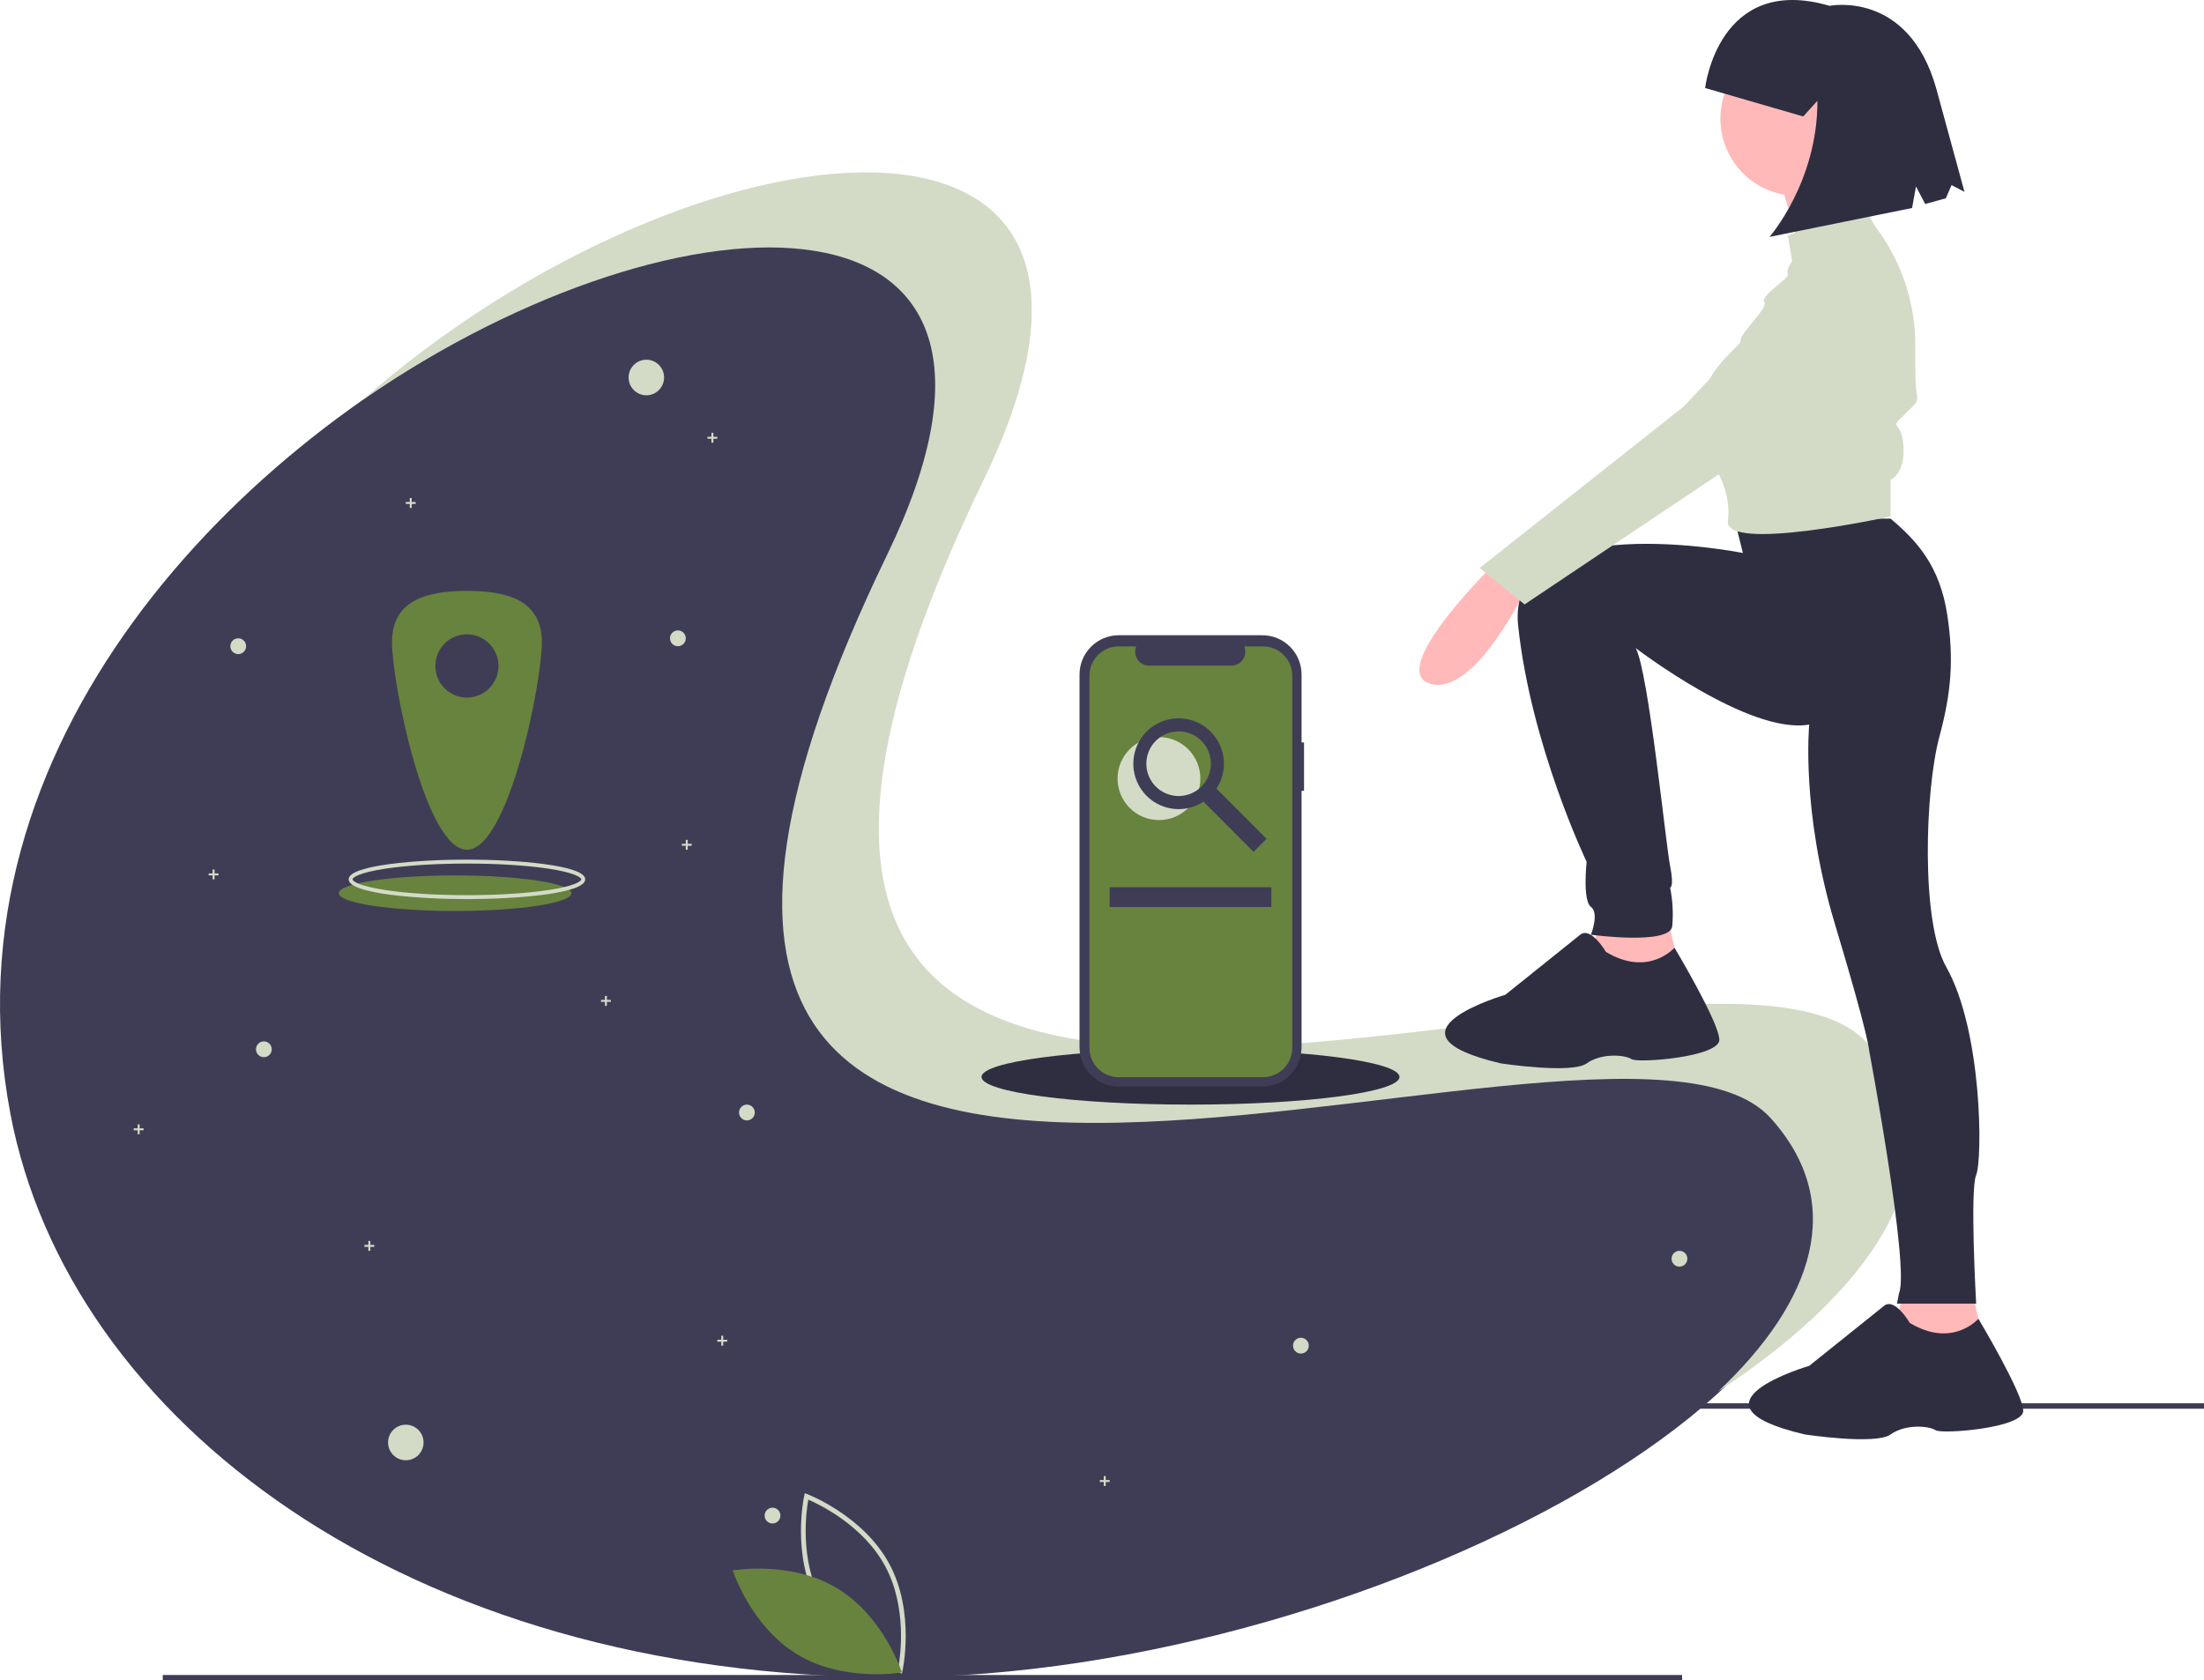 <svg width="278" height="212" viewBox="0 0 278 212" fill="none" xmlns="http://www.w3.org/2000/svg">
<g clip-path="url(#clip0)">
<path d="M278 177.037H86.359V177.722H278V177.037Z" fill="#3F3D56"/>
<path d="M212.17 211.315H20.529V212H212.17V211.315Z" fill="#3F3D56"/>
<path d="M224.161 140.506C250.434 169.629 174.274 211.6 112.736 211.6C51.197 211.6 8.622 179.08 1.31 140.506C-16.419 46.978 152.362 -12.469 112.736 69.413C54.975 188.764 203.471 117.571 224.161 140.506Z" fill="#3F3D56"/>
<path d="M81.526 49.868C82.762 49.868 83.764 48.863 83.764 47.624C83.764 46.385 82.762 45.381 81.526 45.381C80.29 45.381 79.288 46.385 79.288 47.624C79.288 48.863 80.29 49.868 81.526 49.868Z" fill="#D3DBC7"/>
<path d="M51.187 184.225C52.423 184.225 53.425 183.221 53.425 181.982C53.425 180.743 52.423 179.738 51.187 179.738C49.951 179.738 48.949 180.743 48.949 181.982C48.949 183.221 49.951 184.225 51.187 184.225Z" fill="#D3DBC7"/>
<path d="M85.505 81.525C86.055 81.525 86.5 81.079 86.5 80.528C86.5 79.977 86.055 79.531 85.505 79.531C84.956 79.531 84.51 79.977 84.51 80.528C84.51 81.079 84.956 81.525 85.505 81.525Z" fill="#D3DBC7"/>
<path d="M33.281 133.374C33.831 133.374 34.276 132.927 34.276 132.377C34.276 131.826 33.831 131.38 33.281 131.38C32.732 131.38 32.287 131.826 32.287 132.377C32.287 132.927 32.732 133.374 33.281 133.374Z" fill="#D3DBC7"/>
<path d="M164.09 170.764C164.639 170.764 165.085 170.318 165.085 169.767C165.085 169.217 164.639 168.77 164.09 168.77C163.541 168.77 163.095 169.217 163.095 169.767C163.095 170.318 163.541 170.764 164.09 170.764Z" fill="#D3DBC7"/>
<path d="M30.048 82.522C30.598 82.522 31.043 82.076 31.043 81.525C31.043 80.974 30.598 80.528 30.048 80.528C29.499 80.528 29.054 80.974 29.054 81.525C29.054 82.076 29.499 82.522 30.048 82.522Z" fill="#D3DBC7"/>
<path d="M90.479 55.102H89.982V54.604H89.733V55.102H89.236V55.352H89.733V55.85H89.982V55.352H90.479V55.102Z" fill="#D3DBC7"/>
<path d="M52.43 63.328H51.933V62.83H51.684V63.328H51.187V63.578H51.684V64.076H51.933V63.578H52.43V63.328Z" fill="#D3DBC7"/>
<path d="M27.561 110.191H27.064V109.693H26.815V110.191H26.318V110.441H26.815V110.939H27.064V110.441H27.561V110.191Z" fill="#D3DBC7"/>
<path d="M97.442 192.202C97.991 192.202 98.437 191.755 98.437 191.205C98.437 190.654 97.991 190.208 97.442 190.208C96.893 190.208 96.447 190.654 96.447 191.205C96.447 191.755 96.893 192.202 97.442 192.202Z" fill="#D3DBC7"/>
<path d="M94.209 141.35C94.759 141.35 95.204 140.904 95.204 140.353C95.204 139.803 94.759 139.356 94.209 139.356C93.66 139.356 93.215 139.803 93.215 140.353C93.215 140.904 93.66 141.35 94.209 141.35Z" fill="#D3DBC7"/>
<path d="M211.837 159.797C212.387 159.797 212.832 159.35 212.832 158.799C212.832 158.249 212.387 157.802 211.837 157.802C211.288 157.802 210.843 158.249 210.843 158.799C210.843 159.35 211.288 159.797 211.837 159.797Z" fill="#D3DBC7"/>
<path d="M91.722 169.02H91.225V168.521H90.977V169.02H90.479V169.269H90.977V169.767H91.225V169.269H91.722V169.02Z" fill="#D3DBC7"/>
<path d="M139.968 186.718H139.47V186.219H139.221V186.718H138.724V186.967H139.221V187.466H139.47V186.967H139.968V186.718Z" fill="#D3DBC7"/>
<path d="M18.111 142.347H17.614V141.849H17.365V142.347H16.868V142.597H17.365V143.095H17.614V142.597H18.111V142.347Z" fill="#D3DBC7"/>
<path d="M87.246 106.452H86.749V105.954H86.5V106.452H86.003V106.702H86.5V107.2H86.749V106.702H87.246V106.452Z" fill="#D3DBC7"/>
<path d="M56.658 77.038H56.16V76.54H55.912V77.038H55.414V77.287H55.912V77.786H56.16V77.287H56.658V77.038Z" fill="#D3DBC7"/>
<path d="M77.05 126.145H76.552V125.646H76.304V126.145H75.806V126.394H76.304V126.893H76.552V126.394H77.05V126.145Z" fill="#D3DBC7"/>
<path d="M47.208 157.055H46.71V156.556H46.462V157.055H45.964V157.304H46.462V157.802H46.71V157.304H47.208V157.055Z" fill="#D3DBC7"/>
<path d="M57.404 114.928C65.507 114.928 72.076 113.923 72.076 112.684C72.076 111.445 65.507 110.441 57.404 110.441C49.3 110.441 42.731 111.445 42.731 112.684C42.731 113.923 49.3 114.928 57.404 114.928Z" fill="#67833E"/>
<path d="M58.896 113.432C52.898 113.432 43.975 112.768 43.975 110.939C43.975 109.11 52.898 108.446 58.896 108.446C64.894 108.446 73.817 109.11 73.817 110.939C73.817 112.768 64.894 113.432 58.896 113.432ZM58.896 108.945C54.989 108.945 51.317 109.177 48.558 109.599C45.326 110.093 44.472 110.692 44.472 110.939C44.472 111.186 45.326 111.785 48.558 112.279C51.317 112.701 54.989 112.933 58.896 112.933C62.803 112.933 66.474 112.701 69.233 112.279C72.466 111.785 73.32 111.186 73.32 110.939C73.32 110.692 72.466 110.093 69.233 109.599C66.474 109.177 62.803 108.945 58.896 108.945Z" fill="#D3DBC7"/>
<path d="M58.896 74.546C53.677 74.546 49.446 75.795 49.446 81.027C49.446 86.258 53.677 107.2 58.896 107.2C64.115 107.2 68.346 86.258 68.346 81.027C68.346 75.795 64.115 74.546 58.896 74.546ZM58.896 88.006C58.109 88.006 57.34 87.772 56.685 87.334C56.031 86.896 55.521 86.273 55.22 85.544C54.919 84.815 54.84 84.013 54.993 83.24C55.147 82.466 55.526 81.755 56.082 81.198C56.639 80.64 57.348 80.26 58.12 80.106C58.892 79.952 59.691 80.031 60.419 80.333C61.146 80.635 61.767 81.146 62.204 81.802C62.642 82.458 62.875 83.229 62.875 84.018C62.875 84.542 62.772 85.06 62.572 85.544C62.372 86.028 62.079 86.468 61.709 86.838C61.34 87.208 60.901 87.502 60.419 87.703C59.936 87.903 59.418 88.006 58.896 88.006Z" fill="#67833E"/>
<path d="M235.522 131.584C214.832 108.649 66.336 179.841 124.096 60.49C149.843 7.289 87.61 13.751 45.718 50.458C86.285 22.536 135.252 21.732 111.911 69.962C54.15 189.314 202.646 118.121 223.337 141.056C232.964 151.728 228.836 164.125 216.714 175.549C237.549 161.861 247.894 145.298 235.522 131.584Z" fill="#D3DBC7"/>
<path d="M113.759 211.144L113.439 211.024C113.368 210.997 106.371 208.31 103.093 202.217C99.815 196.124 101.42 188.787 101.437 188.714L101.512 188.38L101.832 188.5C101.903 188.527 108.9 191.214 112.178 197.307C115.456 203.4 113.851 210.737 113.834 210.81L113.759 211.144ZM103.618 201.933C106.389 207.085 111.919 209.726 113.32 210.329C113.586 208.824 114.422 202.737 111.653 197.59C108.884 192.444 103.353 189.799 101.951 189.195C101.685 190.701 100.849 196.787 103.618 201.933H103.618Z" fill="#D3DBC7"/>
<path d="M105.598 200.378C111.489 203.931 113.758 210.987 113.758 210.987C113.758 210.987 106.476 212.283 100.585 208.731C94.694 205.179 92.425 198.123 92.425 198.123C92.425 198.123 99.707 196.826 105.598 200.378Z" fill="#67833E"/>
<path d="M188.252 71.383C188.252 71.383 174.754 84.642 180.423 86.266C186.092 87.889 192.571 74.089 192.571 74.089L188.252 71.383Z" fill="#FFB9B9"/>
<path d="M201.75 116.031L200.13 123.607L212.278 124.148L210.388 116.031H201.75Z" fill="#FFB9B9"/>
<path d="M240.083 162.843L238.463 170.419L250.611 170.96L248.721 162.843H240.083Z" fill="#FFB9B9"/>
<path d="M218.757 65.43L219.837 69.76C219.837 69.76 189.872 63.807 191.492 78.96C193.111 94.113 200.13 108.725 200.13 108.725C200.13 108.725 199.59 113.595 200.67 114.407C201.75 115.219 200.67 117.925 200.67 117.925C200.67 117.925 210.658 119.278 210.928 116.842C211.073 115.214 210.982 113.574 210.658 111.972C210.658 111.972 211.198 111.972 210.658 109.266C210.118 106.56 207.937 84.738 206.318 81.761C206.318 81.761 220.647 92.76 228.205 91.407C228.205 91.407 227.125 102.231 231.445 116.572C235.764 130.913 235.764 132.537 235.764 132.537C235.764 132.537 240.893 159.866 239.543 163.113L239.273 164.466H249.262C249.262 164.466 248.452 150.125 249.262 148.231C250.071 146.337 250.071 130.101 245.482 121.984C242.232 116.235 242.838 99.567 244.615 92.978C246.108 87.446 246.485 83.188 245.61 77.523C244.674 71.467 241.88 68.3 238.463 65.43H218.757Z" fill="#2F2E41"/>
<path d="M226.72 24.707C232.088 24.707 236.439 20.345 236.439 14.966C236.439 9.586 232.088 5.224 226.72 5.224C221.353 5.224 217.002 9.586 217.002 14.966C217.002 20.345 221.353 24.707 226.72 24.707Z" fill="#FFB9B9"/>
<path d="M224.156 21.866C224.156 21.866 227.125 30.524 226.855 32.148C226.585 33.771 235.494 28.901 235.494 28.901C235.494 28.901 231.984 20.242 233.064 17.807L224.156 21.866Z" fill="#FFB9B9"/>
<path d="M234.954 25.924L225.506 29.713L226.045 32.96C226.045 32.96 225.236 34.042 225.506 34.583C225.775 35.124 221.996 37.289 222.536 38.101C223.076 38.913 219.297 42.16 219.567 42.971C219.837 43.783 210.928 48.654 215.787 58.124C215.787 58.124 218.307 61.407 217.991 65.29C217.98 65.426 217.965 65.563 217.947 65.701C217.407 69.76 238.463 65.16 238.463 65.16V60.56C238.463 60.56 240.353 59.748 240.083 56.23C239.813 52.713 238.193 54.336 240.083 52.442C241.973 50.548 241.973 50.819 241.703 49.195C241.595 48.547 241.573 46.216 241.586 43.649C241.611 38.226 239.849 32.947 236.574 28.63L234.954 25.924Z" fill="#D3DBC7"/>
<path d="M229.825 32.96L212.278 51.36L186.632 71.654L192.301 76.254L239.543 44.595C239.543 44.595 243.592 27.277 229.825 32.96Z" fill="#D3DBC7"/>
<path d="M202.56 120.089C202.56 120.089 200.67 116.842 199.32 117.925L189.872 125.501C189.872 125.501 173.135 130.372 189.332 134.16C189.332 134.16 198.24 135.513 200.13 134.16C202.02 132.807 204.989 133.078 205.799 133.619C206.609 134.16 216.867 133.348 216.867 131.184C216.867 129.019 211.209 119.558 211.209 119.558C211.209 119.558 207.959 123.337 202.56 120.089Z" fill="#2F2E41"/>
<path d="M240.893 166.901C240.893 166.901 239.003 163.654 237.653 164.737L228.205 172.313C228.205 172.313 211.468 177.184 227.665 180.972C227.665 180.972 236.573 182.325 238.463 180.972C240.353 179.619 243.322 179.89 244.132 180.431C244.942 180.972 255.2 180.16 255.2 177.996C255.2 175.831 249.542 166.37 249.542 166.37C249.542 166.37 246.292 170.149 240.893 166.901Z" fill="#2F2E41"/>
<path d="M215.074 11.102C215.074 11.102 216.717 -3.376 230.771 0.735C230.771 0.735 240.713 -1.292 244.224 11.154L247.788 24.204L246.157 23.354L245.436 25.017L242.832 25.732L241.67 23.526L241.18 26.241L223.199 29.886C223.199 29.886 229.28 22.921 229.237 12.721L227.446 14.693L215.074 11.102Z" fill="#2F2E41"/>
<path d="M150.164 139.356C164.722 139.356 176.524 137.794 176.524 135.866C176.524 133.939 164.722 132.377 150.164 132.377C135.605 132.377 123.803 133.939 123.803 135.866C123.803 137.794 135.605 139.356 150.164 139.356Z" fill="#2F2E41"/>
<path d="M164.484 93.669H164.172V85.1C164.172 84.449 164.044 83.804 163.796 83.202C163.547 82.6 163.182 82.054 162.723 81.593C162.264 81.133 161.718 80.767 161.118 80.518C160.517 80.269 159.874 80.141 159.224 80.141H141.112C140.463 80.141 139.819 80.269 139.219 80.518C138.619 80.767 138.073 81.133 137.614 81.593C137.154 82.054 136.79 82.6 136.541 83.202C136.293 83.804 136.165 84.449 136.165 85.1V132.11C136.165 132.762 136.293 133.407 136.541 134.008C136.79 134.61 137.154 135.157 137.614 135.617C138.073 136.078 138.619 136.443 139.219 136.692C139.819 136.942 140.463 137.07 141.112 137.07H159.224C159.874 137.07 160.517 136.942 161.118 136.692C161.718 136.443 162.264 136.078 162.723 135.617C163.182 135.157 163.547 134.61 163.796 134.008C164.044 133.407 164.172 132.762 164.172 132.11V99.769H164.484V93.669Z" fill="#3F3D56"/>
<path d="M159.307 81.548H156.943C157.052 81.815 157.093 82.105 157.064 82.392C157.034 82.679 156.935 82.955 156.774 83.194C156.614 83.434 156.397 83.63 156.143 83.766C155.889 83.901 155.605 83.972 155.317 83.972H144.941C144.653 83.972 144.37 83.901 144.116 83.766C143.862 83.63 143.645 83.434 143.484 83.194C143.324 82.955 143.225 82.679 143.195 82.392C143.166 82.105 143.207 81.815 143.316 81.548H141.108C140.623 81.548 140.142 81.644 139.694 81.83C139.246 82.016 138.838 82.289 138.495 82.633C138.152 82.977 137.88 83.385 137.694 83.835C137.508 84.284 137.413 84.766 137.413 85.252V132.193C137.413 132.68 137.508 133.161 137.694 133.611C137.88 134.06 138.152 134.468 138.495 134.812C138.838 135.156 139.246 135.429 139.694 135.615C140.142 135.801 140.623 135.897 141.108 135.897H159.307C159.792 135.897 160.273 135.801 160.721 135.615C161.169 135.429 161.577 135.156 161.92 134.812C162.263 134.468 162.535 134.06 162.721 133.611C162.906 133.161 163.002 132.68 163.002 132.193V85.252C163.002 84.766 162.906 84.284 162.721 83.835C162.535 83.385 162.263 82.977 161.92 82.633C161.577 82.289 161.169 82.016 160.721 81.83C160.273 81.644 159.792 81.548 159.307 81.548Z" fill="#67833E"/>
<path d="M146.185 103.461C149.069 103.461 151.407 101.117 151.407 98.226C151.407 95.335 149.069 92.992 146.185 92.992C143.3 92.992 140.962 95.335 140.962 98.226C140.962 101.117 143.3 103.461 146.185 103.461Z" fill="#D3DBC7"/>
<path d="M159.76 105.823L153.443 99.492C154.219 98.306 154.528 96.874 154.312 95.473C154.096 94.072 153.368 92.801 152.271 91.906C151.174 91.011 149.784 90.556 148.372 90.629C146.959 90.701 145.623 91.296 144.623 92.299C143.623 93.302 143.029 94.64 142.957 96.056C142.884 97.472 143.338 98.865 144.231 99.965C145.124 101.065 146.392 101.794 147.79 102.011C149.188 102.228 150.616 101.917 151.799 101.139L158.116 107.471L159.76 105.823ZM145.787 99.232C145.218 98.662 144.83 97.936 144.673 97.144C144.516 96.353 144.597 95.534 144.905 94.788C145.213 94.043 145.734 93.406 146.403 92.958C147.072 92.51 147.859 92.271 148.664 92.271C149.468 92.271 150.255 92.51 150.924 92.958C151.593 93.406 152.114 94.043 152.422 94.788C152.73 95.534 152.811 96.353 152.654 97.144C152.497 97.936 152.109 98.662 151.54 99.232C151.163 99.611 150.714 99.912 150.221 100.116C149.727 100.321 149.198 100.427 148.664 100.427C148.129 100.427 147.6 100.321 147.107 100.116C146.613 99.912 146.165 99.611 145.787 99.232Z" fill="#3F3D56"/>
<path d="M160.36 111.936H139.967V114.429H160.36V111.936Z" fill="#3F3D56"/>
</g>
<defs>
<clipPath id="clip0">
<rect width="278" height="212" fill="white"/>
</clipPath>
</defs>
</svg>
